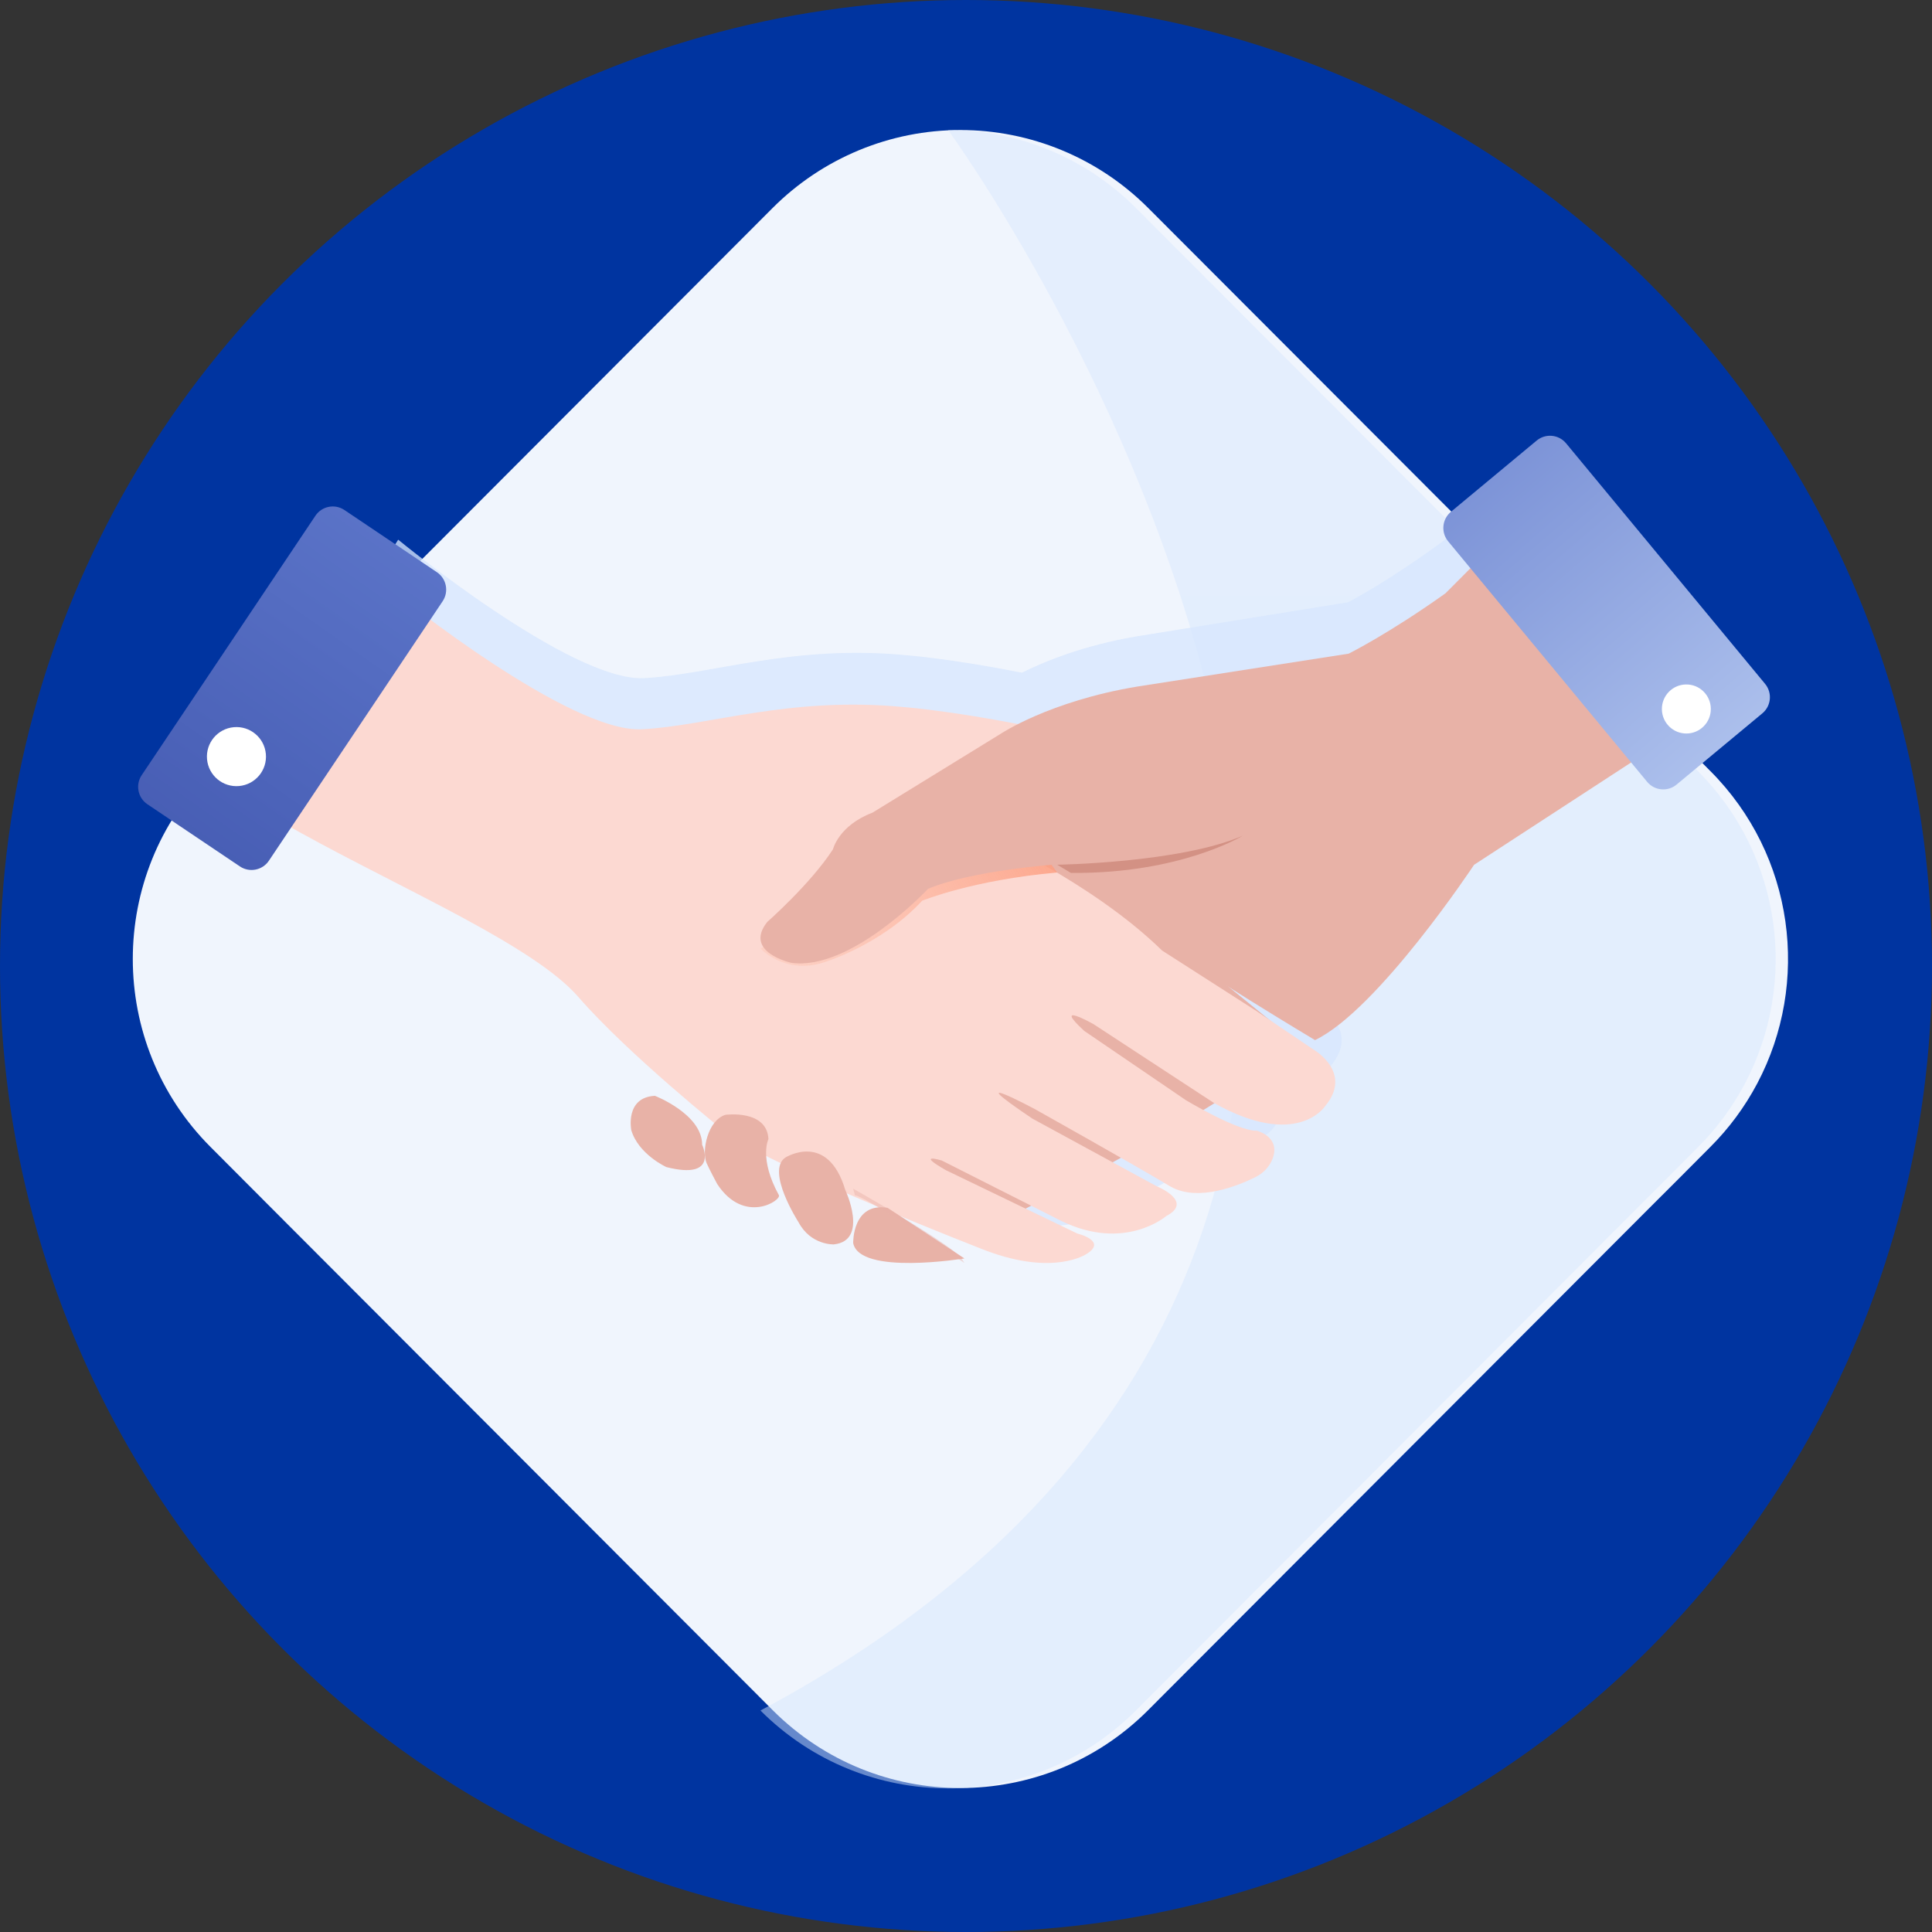 <svg width="104" height="104" viewBox="0 0 104 104" fill="none" xmlns="http://www.w3.org/2000/svg">
<rect x="0" y="0" width="104" height="104" fill="#333333" stroke="none"/>
<circle cx="52" cy="52" r="52" fill="#0034A0"/>
<path d="M94.593 58.323C93.926 59.584 93.074 60.737 92.065 61.744L90.372 63.444L89.069 64.745L87.76 66.055L69.931 83.915L61.805 92.058C56.225 97.647 47.173 97.647 41.593 92.058L21.475 71.904L15.635 66.055L14.328 64.745L11.334 61.743C5.753 56.154 5.753 47.091 11.334 41.502L19.463 33.363L39.901 12.888L41.593 11.193C42.92 9.864 44.496 8.809 46.23 8.09C47.964 7.37 49.822 7 51.699 7C53.576 7 55.435 7.37 57.169 8.09C58.903 8.809 60.478 9.864 61.805 11.193L66.022 15.416L92.065 41.502C96.61 46.056 97.454 52.916 94.593 58.323Z" fill="#F0F5FD"/>
<path opacity="0.48" d="M93.928 58.334C93.262 59.595 92.409 60.748 91.4 61.756L89.708 63.456L88.405 64.757L87.097 66.067L69.27 83.932L61.145 92.077C55.566 97.668 46.516 97.668 40.936 92.077C92.916 64.306 51.038 7 51.038 7C52.916 6.997 54.775 7.367 56.509 8.086C58.244 8.806 59.819 9.862 61.145 11.194L65.361 15.418L91.4 41.511C95.945 46.064 96.789 52.926 93.928 58.334Z" fill="url(#paint0_linear)"/>
<path opacity="0.77" d="M62.896 47.992C62.592 47.754 60.59 46.173 58.902 44.992C60.272 45.858 61.683 46.871 62.896 47.992Z" fill="url(#paint1_linear)"/>
<path opacity="0.77" d="M80.725 25.996L77.787 29.05C74.748 31.298 72.571 32.42 72.571 32.42L61.172 34.258C58.319 34.746 56.228 35.604 55.013 36.211C51.108 35.444 48.872 35.279 48.872 35.279C42.677 34.666 38.32 36.313 34.673 36.504C30.737 36.711 21.434 29.051 21.434 29.051L13.987 40.919C19.759 44.52 28.5 48.078 31.235 51.293C33.969 54.507 39.29 58.835 39.29 58.835C42.063 60.863 53.307 65.304 53.307 65.304C56.993 66.72 58.742 65.495 58.742 65.495C59.919 64.767 58.248 64.36 58.248 64.36L51.142 60.863C49.432 59.867 50.915 60.328 50.915 60.328L57.374 63.657C60.83 65.38 63.072 63.389 63.072 63.389C64.591 62.586 62.54 61.74 62.54 61.74L55.816 58.01C51.637 55.137 55.969 57.493 55.969 57.493C55.969 57.493 61.324 60.556 63.261 61.74C63.302 61.765 63.341 61.787 63.379 61.808C64.841 62.59 66.939 61.726 67.888 61.249C68.309 61.038 68.654 60.683 68.821 60.239C69.289 59.011 67.972 58.68 67.972 58.68C66.947 58.719 64.135 56.996 64.135 56.996L58.628 53.169C56.841 51.485 59.12 52.786 59.12 52.786L65.656 57.149C70.139 59.716 71.658 57.342 71.658 57.342C73.215 55.465 71.05 54.203 71.05 54.203L70.755 54C74.158 52.304 79.332 44.21 79.332 44.21L89.844 37.116L80.725 25.996ZM58.931 45.558C58.185 45.052 57.453 44.595 56.773 44.19C57.135 44.266 57.982 44.841 58.931 45.558C60.261 46.463 61.631 47.523 62.808 48.694C62.513 48.447 60.57 46.794 58.931 45.558Z" fill="url(#paint2_linear)"/>
<path opacity="0.77" d="M62.896 47.992C62.592 47.754 60.59 46.173 58.902 44.992C60.272 45.858 61.683 46.871 62.896 47.992Z" fill="url(#paint3_linear)"/>
<path d="M56.127 44.992L38.94 58.416L53.383 65.987C53.383 65.987 66.002 59.731 69.882 56.16L56.127 44.992Z" fill="#E8B2A7"/>
<path d="M71.317 59.561C71.317 59.561 69.808 61.874 65.351 59.375L58.854 55.123C58.854 55.123 56.588 53.854 58.365 55.494L63.84 59.225C63.84 59.225 66.635 60.904 67.653 60.866C67.653 60.866 68.963 61.189 68.498 62.387C68.33 62.818 67.989 63.164 67.57 63.371C66.627 63.836 64.543 64.678 63.088 63.914C63.049 63.894 63.011 63.872 62.971 63.85C61.045 62.694 55.721 59.71 55.721 59.71C55.721 59.71 51.415 57.416 55.57 60.213L62.254 63.85C62.254 63.85 64.293 64.671 62.783 65.457C62.783 65.457 60.554 67.397 57.118 65.718L50.697 62.471C50.697 62.471 49.224 62.024 50.923 62.994L57.987 66.4C57.987 66.4 59.648 66.799 58.478 67.507C58.478 67.507 56.74 68.701 53.076 67.32C53.076 67.32 41.898 62.994 39.141 61.016L39.136 61.012C38.977 60.884 33.811 56.752 31.133 53.667C28.74 50.907 21.713 47.891 16.153 44.812C15.399 44.395 14.672 43.978 13.987 43.559L21.39 31.994C21.39 31.994 30.638 39.456 34.551 39.257C38.176 39.069 42.508 37.466 48.666 38.063C48.666 38.063 52.079 38.31 57.829 39.612C63.662 40.929 48.431 42.027 52.888 44.864C52.888 44.864 58.741 47.437 62.556 51.168L67.617 54.412L70.713 56.502C70.713 56.502 72.866 57.734 71.317 59.561Z" fill="#FCD9D2"/>
<path d="M40.936 51.058C40.936 51.058 42.238 52.479 44.324 51.812C44.324 51.812 47.42 50.892 49.64 48.486C49.64 48.486 52.365 47.368 56.906 46.968L56.2 45.991L48.921 47.102L40.936 51.058Z" fill="url(#paint4_linear)"/>
<path d="M41.301 49.629C41.301 49.629 43.627 47.586 44.84 45.716C44.84 45.716 45.144 44.437 46.964 43.747L53.841 39.516C53.841 39.516 56.47 37.745 61.223 36.957L72.601 35.186C72.601 35.186 74.775 34.104 77.809 31.939L80.742 28.995L89.844 39.715L79.35 46.552C79.35 46.552 74.185 54.354 70.788 55.989C70.788 55.989 64.144 52.019 62.891 50.907C62.891 50.907 57.856 46.737 56.827 46.534C56.827 46.534 52.348 46.847 49.959 47.844C49.959 47.844 45.823 52.274 42.601 51.83C42.603 51.83 39.999 51.267 41.301 49.629Z" fill="#E8B2A7"/>
<path d="M45.927 66.913C45.927 66.913 45.877 64.708 47.778 65.017L51.916 67.743C51.916 67.743 46.267 68.667 45.927 66.913Z" fill="#E8B2A7"/>
<path opacity="0.43" d="M45.927 63.987C45.927 63.987 50.694 66.668 51.702 67.655L51.916 67.986C51.916 67.986 46.536 64.353 46.023 64.347L45.927 63.987Z" fill="#E8B2A7"/>
<path d="M42.984 65.791C42.984 65.791 41.205 63.026 42.279 62.31C42.279 62.31 44.549 60.877 45.5 64.051C45.5 64.051 46.788 66.782 44.886 66.986C44.886 66.986 43.647 67.042 42.984 65.791Z" fill="#E8B2A7"/>
<path d="M33.981 60.832C33.981 60.832 33.634 59.071 35.253 58.988C35.253 58.988 37.797 59.972 37.797 61.623C37.797 61.623 38.73 63.55 35.874 62.825C35.872 62.827 34.365 62.139 33.981 60.832Z" fill="#E8B2A7"/>
<path d="M38.035 62.606C37.761 61.971 38.09 60.304 39.052 60.011C39.052 60.011 41.281 59.707 41.366 61.316C41.366 61.316 40.841 62.352 41.926 64.333C42.083 64.619 40.053 65.941 38.607 63.735C38.606 63.736 38.162 62.9 38.035 62.606Z" fill="#E8B2A7"/>
<path d="M56.906 46.548C56.906 46.548 63.509 46.452 66.887 44.992C66.887 44.992 63.55 47.044 57.649 46.99L56.906 46.548Z" fill="#D39184"/>
<path d="M82.719 23.716L78.102 27.551C77.624 27.948 77.558 28.659 77.954 29.139L88.666 42.086C89.063 42.565 89.772 42.632 90.251 42.234L94.867 38.4C95.346 38.002 95.412 37.291 95.015 36.812L84.303 23.864C83.906 23.385 83.197 23.319 82.719 23.716Z" fill="url(#paint5_linear)"/>
<path d="M90.79 39.485C91.518 39.478 92.102 38.881 92.094 38.152C92.087 37.423 91.491 36.837 90.764 36.845C90.036 36.852 89.452 37.449 89.46 38.178C89.467 38.907 90.062 39.492 90.79 39.485Z" fill="white"/>
<path d="M7.934 43.292L12.914 46.64C13.43 46.987 14.129 46.849 14.475 46.332L23.827 32.366C24.173 31.849 24.035 31.148 23.519 30.802L18.54 27.454C18.024 27.107 17.325 27.245 16.979 27.762L7.627 41.728C7.281 42.245 7.418 42.945 7.934 43.292Z" fill="url(#paint6_linear)"/>
<path d="M38.94 60.988C38.781 60.86 33.621 56.736 30.946 53.657C28.556 50.902 21.537 47.892 15.983 44.819L16.153 43.992C16.153 43.992 31.854 52.022 35.219 49.987C35.218 49.987 34.287 56.042 38.94 60.988Z" fill="url(#paint7_linear)"/>
<path d="M12.873 42.312C13.747 42.232 14.391 41.458 14.311 40.584C14.231 39.709 13.457 39.065 12.583 39.145C11.709 39.225 11.065 39.999 11.145 40.873C11.225 41.748 11.998 42.392 12.873 42.312Z" fill="white"/>
<defs>
<linearGradient id="paint0_linear" x1="68.261" y1="17.431" x2="68.261" y2="144.854" gradientUnits="userSpaceOnUse">
<stop stop-color="#D6E6FD"/>
<stop offset="1" stop-color="#D2E3FD"/>
</linearGradient>
<linearGradient id="paint1_linear" x1="10869" y1="7560.17" x2="11313.7" y2="7560.17" gradientUnits="userSpaceOnUse">
<stop stop-color="#D6E6FD"/>
<stop offset="1" stop-color="#D2E3FD"/>
</linearGradient>
<linearGradient id="paint2_linear" x1="107423" y1="99612.8" x2="272719" y2="99612.8" gradientUnits="userSpaceOnUse">
<stop stop-color="#D6E6FD"/>
<stop offset="1" stop-color="#D2E3FD"/>
</linearGradient>
<linearGradient id="paint3_linear" x1="10869" y1="7560.17" x2="11313.7" y2="7560.17" gradientUnits="userSpaceOnUse">
<stop stop-color="#D6E6FD"/>
<stop offset="1" stop-color="#D2E3FD"/>
</linearGradient>
<linearGradient id="paint4_linear" x1="61.662" y1="43.368" x2="32.792" y2="58.974" gradientUnits="userSpaceOnUse">
<stop stop-color="#FD9271"/>
<stop offset="1" stop-color="#FED4C4" stop-opacity="0"/>
</linearGradient>
<linearGradient id="paint5_linear" x1="71.422" y1="15.379" x2="103.203" y2="52.36" gradientUnits="userSpaceOnUse">
<stop stop-color="#5C75C9"/>
<stop offset="1" stop-color="#D2E3FD"/>
</linearGradient>
<linearGradient id="paint6_linear" x1="21.507" y1="26.983" x2="-6.565" y2="67.022" gradientUnits="userSpaceOnUse">
<stop stop-color="#5C75C9"/>
<stop offset="1" stop-color="#2E419B"/>
</linearGradient>
<linearGradient id="paint7_linear" x1="60026" y1="57257.2" x2="39919.1" y2="30874.9" gradientUnits="userSpaceOnUse">
<stop stop-color="#FD9271"/>
<stop offset="1" stop-color="#FED4C4" stop-opacity="0"/>
</linearGradient>
</defs>
</svg>
